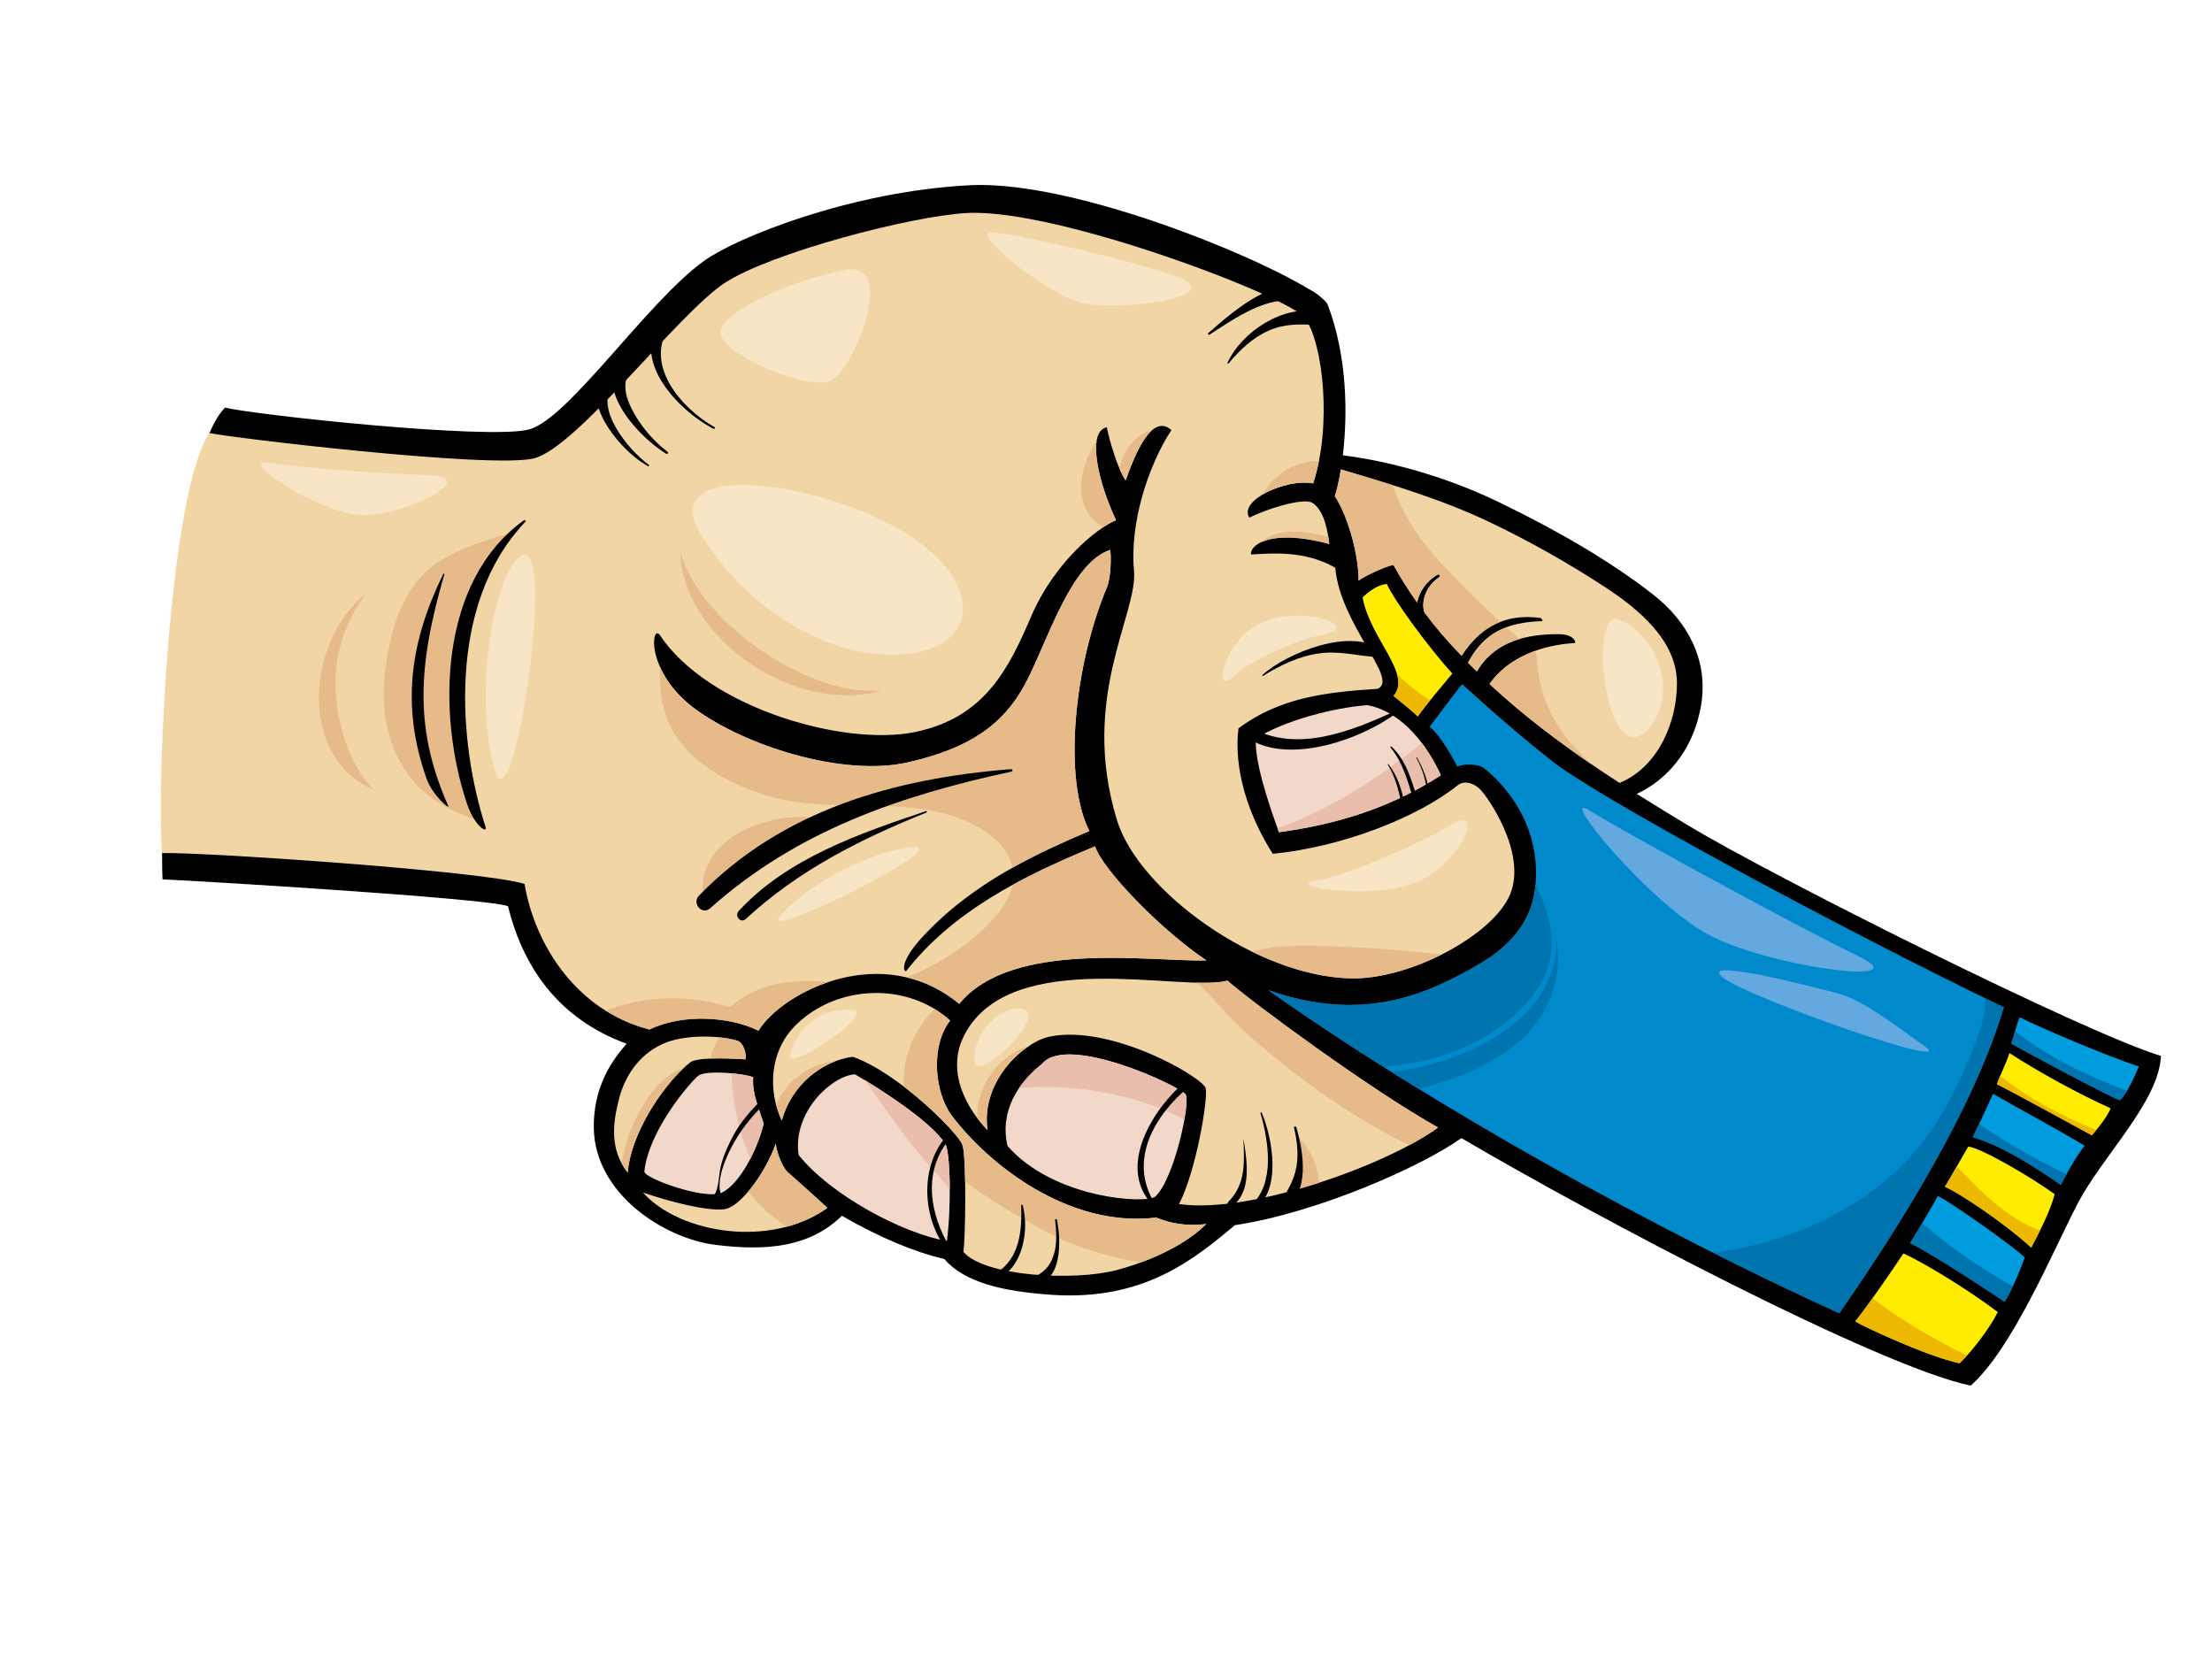 <?xml version="1.0" encoding="utf-8"?>
<!-- Generator: Adobe Illustrator 17.0.0, SVG Export Plug-In . SVG Version: 6.00 Build 0)  -->
<!DOCTYPE svg PUBLIC "-//W3C//DTD SVG 1.1//EN" "http://www.w3.org/Graphics/SVG/1.1/DTD/svg11.dtd">
<svg version="1.1" id="Layer_1" xmlns="http://www.w3.org/2000/svg" xmlns:xlink="http://www.w3.org/1999/xlink" x="0px" y="0px"
	 width="800px" height="600px" viewBox="0 0 800 600" enable-background="new 0 0 800 600" xml:space="preserve">
<g>
	<g>
		<path fill-rule="evenodd" clip-rule="evenodd" d="M75.771,156.593c1.714-4.005,3.593-7.139,5.644-9.186
			c10.173,2.6,95.573,11.775,109.937,7.903c14.368-3.877,42.628-46.133,63.347-61.014c11.616-8.346,52.81-25.061,95.993-27.302
			c43.186-2.243,126.436,35.283,129.444,43.114c7.252,18.867,7.239,40.09,5.52,54.569c15.849,1.979,36.487,7.25,56.659,17.047
			c19.218,9.338,38.792,20.226,55.663,33.386c12.507,9.757,19.914,23.858,17.263,39.851c-2.343,14.124-10.405,26.127-23.29,32.164
			c6.634,4.172,12.903,7.956,18.525,11.358c31.039,18.777,144.121,75.316,171.08,83.41c-0.859,16.818-21.246,36.146-30.346,53.778
			c-9.097,17.629-23.459,52.139-38.494,65.475c-33.829-7.2-135.874-61.132-184.177-89.534
			c-14.307,10.209-51.944,26.987-81.938,31.488c-15.019,12.599-33.184,27.435-66.261,25.187
			c-17.904-1.217-31.53-4.511-38.882-12.993c-10.172-2.241-23.707-7.875-36.963-15.592c-11.658,11.352-27.141,12.847-45.759,10.52
			c-18.616-2.331-43.624-18.53-43.977-42.211c-0.203-13.569,5.402-23.326,11.88-30.515c-25.51-9.357-37.711-28.711-42.921-49.762
			c-7.698-2.971-119.228-9.572-124.94-9.686c-0.098-2.188-0.154-5.433-0.156-9.531C58.615,275.726,62.086,188.51,75.771,156.593z"/>
		<path fill-rule="evenodd" clip-rule="evenodd" fill="#F2D5A5" d="M491.327,210.003c1.33-1.168,9.315-5.109,12.623-5.701
			c2.595,4.704,5.47,9.236,8.574,13.616c0.742-4.065,3.627-7.932,7.401-10.087c0.584-0.331,1.19,0.482,0.611,0.87
			c-3.219,2.159-5.436,5.526-5.772,9.421c-0.105,1.244,0.062,2.355,0.404,3.398c4.537,6.036,8.214,10.238,13.439,15.665
			c6.614-10.357,15.843-15.397,28.379-13.704c0.566,0.077,1.215,1.133,0.659,1.153c-12.953,0.475-20.893,4.247-26.743,15.045
			c0.765,0.764,2.454,2.421,3.23,3.173c6.43-10.906,17.855-13.53,29.594-13.495c5.66,0.013,6.425,3.146,5.776,3.19
			c-6.945,0.465-22.047,2.594-30.816,14.818c15.163,14.098,31.836,25.971,47.088,35.821c0.133-0.076,0.256-0.156,0.405-0.219
			c13.611-5.849,20.426-22.009,20.312-36.136c-0.12-15.319-14.138-26.695-25.845-34.385c-13.195-8.668-27.993-17.004-42.248-23.769
			c-17.29-8.205-35.8-13.659-53.454-18.908c-0.686,4.202-1.477,7.544-2.181,9.67C487.937,187.417,491.469,201.647,491.327,210.003z"
			/>
		<path fill-rule="evenodd" clip-rule="evenodd" fill="#E6BB89" d="M576.365,276.941c-12.53-8.518-25.585-18.328-37.68-29.576
			c4.375-6.094,10.319-9.678,16.042-11.8c0.33,0.276,0.666,0.54,0.996,0.812C556.018,253.478,564.261,266.725,576.365,276.941z"/>
		<path fill-rule="evenodd" clip-rule="evenodd" fill="#E6BB89" d="M544.746,226.871c1.579,1.435,3.171,2.855,4.78,4.259
			c-6.209,1.844-11.653,5.372-15.395,11.723c-0.776-0.752-2.465-2.409-3.23-3.173C534.496,233.041,538.887,229.066,544.746,226.871z
			"/>
		<path fill-rule="evenodd" clip-rule="evenodd" fill="#E6BB89" d="M484.942,169.769c6.194,1.844,12.496,3.716,18.814,5.72
			c0.879,2.562,1.851,5.084,2.998,7.534c4.103,8.76,9.928,15.982,16.587,22.932c6.232,6.505,12.639,12.859,19.267,18.969
			c-5.602,2.185-10.231,6.354-14.003,12.262c-5.225-5.427-8.902-9.629-13.439-15.665c-0.342-1.043-0.509-2.154-0.404-3.398
			c0.336-3.895,2.553-7.262,5.772-9.421c0.579-0.388-0.027-1.202-0.611-0.87c-3.774,2.155-6.658,6.022-7.401,10.087
			c-3.103-4.38-5.978-8.912-8.574-13.616c-3.309,0.592-11.293,4.534-12.623,5.701c0.141-8.356-3.39-22.586-8.566-30.565
			C483.464,177.312,484.256,173.971,484.942,169.769z"/>
		<path fill-rule="evenodd" clip-rule="evenodd" fill="#F2D5A5" d="M262.107,102.329c-16.689,10.892-53.496,59.598-69.011,63.445
			c-15.513,3.847-111.707-7.708-117.324-9.182c-14.468,21.093-19.269,127.036-17.148,151.924
			c14.463-0.38,116.556,6.484,131.086,11.18c3.68,22.04,18.941,45.959,45.18,52.638c12.386-5.965,29.447-4.535,39.408,0.432
			c8.914-14.306,45.016-32.556,72.611-9.707c19.005-23.219,69.12-15.189,89.454-15.701c-16.039-10.646-37.552-32.701-40.317-41.267
			c-28.08,11.55-51.81,24.102-68.387,45.181c-1.238-0.084-1.68-4.023,5.613-12.018c18.247-20.006,41.931-30.723,60.719-38.706
			c-9.533-18.797-5.678-59.511,6.392-88.252c1.399-3.327,1.573-11.402,1.11-13.413c-14.483,4.734-22.781,33.728-30.767,48.557
			c-7.987,14.828-20.27,23.253-42.4,28.287c-22.133,5.039-55.921-4.797-75.498-18.292c-19.579-13.496-17.322-31.818-14.246-27.845
			c17.283,26.234,66.25,40.381,92.024,35.224c25.775-5.157,34.364-23.367,42.45-42.154c8.085-18.79,23.397-31.639,30.578-34.524
			c-6.343-13.404-10.804-31.956-3.338-33.627c0.794,4.409,4.136,15.682,6.83,19.211c3.08-8.733,9.339-24.651,16.526-18.17
			c-8.409,12.831-15.114,33.719-13.53,50.665c1.493,15.972-19.785,45.873-6.146,90.438c7.791,25.451,50.366,56.533,84.693,57.187
			c21.427,0.406,51.676-15.781,57.588-30.631c5.917-14.852-8.291-35.388-11.301-38.084c-2.31-2.061-5.529-2.914-7.823-1.075
			c-14.404,11.548-41.549,22.238-66.805,24.746c-8.709-13.573-14.265-30.445-12.415-45.383c14.993-11.123,31.35-13.06,50.27-14.288
			c8.12-3.26-13.419-22.97-15.272-43.801c-11.269-6.484-23.616-5.143-30.45-4.791c-0.637-2.973,6.372-9.645,28.309-3.798
			c-0.989-8.231-2.945-12.725-6.07-14.845c-3.126-2.12-17.208,2.372-22.853,5.336c-4.044-6.346,13.577-14.277,23.078-12.379
			c6.863-20.881,3.611-50.918-3.034-59.882c-5.721-7.715-89.357-39.547-121.878-37.94
			C329.666,78.026,278.795,91.434,262.107,102.329z"/>
		<path fill-rule="evenodd" clip-rule="evenodd" fill="#FFEC00" d="M492.803,216.076c2.779,15.169,18.002,27.643,11.199,35.625
			c2.831,2.369,6.714,5.358,8.756,7.404c3.91-5.453,8.922-11.106,12.49-15.496c-9.878-11.015-21.312-27.048-23.675-32.383
			C497.199,211.473,492.803,216.076,492.803,216.076z"/>
		<path fill-rule="evenodd" clip-rule="evenodd" fill="#008ACC" d="M527.05,277.234c2.805-1.172,7.802-0.906,9.756,0.664
			c5.944,4.761,17.405,16.43,18.612,34.764c0.962,14.588-3.99,26.693-21.556,36.667c-17.564,9.975-40.641,20.936-75.207,8.75
			c60.318,42.61,140.356,86.845,206.545,116.874c13.286-19.17,47.111-68.737,59.491-110.655
			c-60.389-29.155-146.912-75.99-163.456-89.097c-16.545-13.107-29.863-25.453-32.43-27.807
			c-3.876,4.911-10.36,13.514-11.761,15.434C521.508,266.558,525.839,274.971,527.05,277.234z"/>
		<path fill-rule="evenodd" clip-rule="evenodd" fill="#0074AE" d="M555.354,319.798c6.007,12.387,9.113,25.78,0.412,38.228
			c-9.492,13.576-24.835,21.931-40.746,25.531c-4.836,1.095-9.725,1.836-14.642,2.335c-14.608-9.24-28.631-18.564-41.723-27.813
			c34.566,12.186,57.643,1.225,75.207-8.75C548.478,341.031,554.345,331.25,555.354,319.798z"/>
		<path fill-rule="evenodd" clip-rule="evenodd" fill="#0074AE" d="M560.168,353.984c2.116-5.158,2.862-10.167,2.637-15.044
			c1.038,5.909,1.006,11.958-0.763,18.072c-2.678,9.249-8.453,16.967-16.242,22.585c-9.72,7.009-20.996,11.264-32.621,14.276
			c-3.311-2.041-6.601-4.086-9.862-6.133c6.48-0.837,12.854-2.194,19.057-4.215C537.015,378.756,554.012,368.984,560.168,353.984z"
			/>
		<path fill-rule="evenodd" clip-rule="evenodd" fill="#0074AE" d="M651.012,445.041c17.263-6.793,33.043-17.493,44.51-32.212
			c6.45-8.281,11.117-17.321,15.282-26.91c2.625-6.036,5.354-12.221,6.647-18.707c0.411-2.054,0.523-4.113,0.533-6.176
			c2.265,1.105,4.507,2.198,6.708,3.262c-12.38,41.918-46.205,91.486-59.491,110.655c-14.617-6.631-29.909-13.957-45.513-21.806
			C630.416,451.622,640.94,449.005,651.012,445.041z"/>
		<path fill-rule="evenodd" clip-rule="evenodd" fill="#F2D8C8" d="M462.534,300.985c20.704-2.771,40.625-8.856,58.584-20.614
			c-4.507-9.837-13.352-22.783-26.574-25.352c-12.349,0.919-30.377,5.687-40.345,12.094
			C453.646,275.243,458.659,290.263,462.534,300.985z"/>
		<path fill-rule="evenodd" clip-rule="evenodd" fill="#009CDD" d="M727.371,377.368c3.581,2.206,36.588,19.78,39.289,20.554
			c2.056-1.432,5.367-8.53,6.883-12.193c-12.199-4.05-36.592-14.451-43.059-17.818C729.541,369.52,728.297,375.269,727.371,377.368z
			"/>
		<path fill-rule="evenodd" clip-rule="evenodd" fill="#FFEC00" d="M756.557,410.601c0,0,5.696-6.484,6.758-9.762
			c-11.251-5.088-25.745-12.963-36.578-19.978c-1.255,4.044-3.726,8.595-4.497,11.293
			C724.156,392.87,756.557,410.601,756.557,410.601z"/>
		<path fill-rule="evenodd" clip-rule="evenodd" fill="#F2D5A5" d="M357.152,408.695c-2.548-17.759,13.202-31.901,22.492-33.796
			c22.332-4.559,55.602,14.86,56.429,18.731c0.828,3.871-3.349,29.498-9.65,41.837c25.626,3.647,74.726-13.899,93.667-27.683
			c-24.601-13.807-66.685-44.85-76.198-53.125c-15.824,4.373-78.061-12.64-95.006,19.43
			C339.497,391.857,357.152,408.695,357.152,408.695z"/>
		<path fill-rule="evenodd" clip-rule="evenodd" fill="#009CDD" d="M713.485,411.258c11.08,3.263,23.572,11.576,31.834,17.25
			c1.579-3.035,4.967-9.491,8.628-14.155c-11.148-6.654-22.401-12.582-33.125-18.76C718.521,400.549,715.909,406.4,713.485,411.258
			L713.485,411.258L713.485,411.258z"/>
		<path fill-rule="evenodd" clip-rule="evenodd" fill="#F2D5A5" d="M287.54,371.01c-9.227,9.317-9.903,23.444-4.778,34.265
			c3.635-13.37,15.073-21.703,25.641-23.079c16.352,5.716,38.062,27.411,39.669,31.876c1.602,4.462,1.019,35.948,0.328,38.663
			c7.602,8.994,40.441,10.678,55.701,6.54c15.263-4.136,26.394-10.722,32.18-16.609c-7.5,0.963-13.323-0.357-18.09-2.316
			c-31.858,3.83-60.78-19.381-73.974-36.883c-6.055-8.037-7.946-24.82-0.595-34.363C328.245,355.076,302.458,355.952,287.54,371.01z
			"/>
		<path fill-rule="evenodd" clip-rule="evenodd" fill="#F2D8C8" d="M376.888,384.752c-8.858,6.937-15.422,17.372-12.495,29.716
			c16.933,19.294,50.59,21.034,53.501,18.239c6.932-6.658,12.662-34.004,10.947-36.844
			C427.128,393.021,386.014,373.654,376.888,384.752L376.888,384.752L376.888,384.752z"/>
		<path fill-rule="evenodd" clip-rule="evenodd" fill="#FFEC00" d="M703.407,429.198c4.971,2.108,21.381,12.964,31.23,22.012
			c3.367-6.474,6.806-13.146,8.485-19.313c-9.369-6.729-26.393-16.538-31.256-17.258
			C709.202,419.174,704.728,427.129,703.407,429.198z"/>
		<path fill-rule="evenodd" clip-rule="evenodd" fill="#F2D5A5" d="M227.013,424.094c1.32-15.438,14.247-33.35,22.588-39.862
			c2.319-1.808,12.639-1.594,19.955-1.096c0.62-2.089-0.828-6.13-2.808-6.729c-6.939-2.105-18.323-2.091-25.362,0.456
			c-9.495,3.44-15.233,11.77-17.45,20.331C221.722,405.757,220.242,415.465,227.013,424.094z"/>
		<path fill-rule="evenodd" clip-rule="evenodd" fill="#F2D8C8" d="M288.822,417.711c11.453,14.359,37.467,28.381,53.623,31.112
			c1.607-11.603,1.357-32.046-0.609-35.174c-5.017-7.991-23.959-20.15-32.614-25.097
			C301.397,388.847,286.541,401.72,288.822,417.711z"/>
		<path fill-rule="evenodd" clip-rule="evenodd" fill="#F2D8C8" d="M252.542,389.062c-2.877,2.255-17.955,19.749-19.508,34.624
			c-0.253,2.417,22.153,10.487,28.074,7.626c5.918-2.864,12.405-14.134,15.098-24.925c-2.082-6.424-4.202-11.1-3.816-16.793
			C269.483,388.305,255.423,386.805,252.542,389.062z"/>
		<path fill-rule="evenodd" clip-rule="evenodd" fill="#EABEAC" d="M514.242,268.743c2.9,3.839,5.191,7.951,6.876,11.628
			c-17.959,11.758-37.881,17.844-58.584,20.614c-0.166-0.457-0.335-0.936-0.505-1.408
			C480.924,292.818,498.426,281.586,514.242,268.743z"/>
		<path fill-rule="evenodd" clip-rule="evenodd" fill="#EABEAC" d="M396.237,394.625c-8.982-1.419-18.508-2.118-27.719-1.029
			c2.261-3.354,5.16-6.332,8.369-8.844c9.126-11.098,50.241,8.269,51.952,11.111c0.563,0.932,0.32,4.513-0.498,9.125
			C418.488,399.508,407.108,396.342,396.237,394.625z"/>
		<path fill-rule="evenodd" clip-rule="evenodd" fill="#EABEAC" d="M326.758,410.1c-4.734-6.446-9.313-13.013-14.023-19.477
			c9.479,5.733,24.683,15.99,29.101,23.026c1.066,1.697,1.625,8.485,1.657,16.191C337.734,423.433,331.905,417.105,326.758,410.1z"
			/>
		<path fill-rule="evenodd" clip-rule="evenodd" fill="#EABEAC" d="M264.498,388.158c3.494,0.323,6.677,0.897,7.892,1.436
			c-0.386,5.693,1.735,10.369,3.816,16.793c-1.08,4.325-2.777,8.717-4.79,12.624C267.04,409.44,264.941,398.345,264.498,388.158z"/>
		<path fill-rule="evenodd" clip-rule="evenodd" fill="#009CDD" d="M700.821,432.56c-2.25,4.169-8.919,15.511-10.001,17.01
			c10.259,5.213,31.502,19.433,34.136,21.183c2.183-3.193,5.206-10.062,7.344-15.944
			C728.281,450.738,703.704,433.541,700.821,432.56z"/>
		<path fill-rule="evenodd" clip-rule="evenodd" fill="#0074AE" d="M769.278,394.508c-0.942,1.598-1.864,2.888-2.618,3.414
			c-2.701-0.774-35.709-18.347-39.289-20.554c0.422-0.953,0.91-2.669,1.404-4.401C740.718,382.374,754.796,389.07,769.278,394.508z"
			/>
		<path fill-rule="evenodd" clip-rule="evenodd" fill="#0074AE" d="M747.36,424.687c-0.827,1.503-1.534,2.847-2.041,3.821
			c-8.262-5.673-20.754-13.987-31.834-17.25c0.751-1.508,1.522-3.119,2.296-4.76C725.749,413.406,736.366,419.369,747.36,424.687z"
			/>
		<path fill-rule="evenodd" clip-rule="evenodd" fill="#0074AE" d="M727.969,465.228c-1.067,2.245-2.113,4.207-3.014,5.526
			c-2.634-1.75-23.877-15.971-34.136-21.183c0.526-0.73,2.372-3.783,4.385-7.204C705.163,451.11,716.217,458.519,727.969,465.228z"
			/>
		<path fill-rule="evenodd" clip-rule="evenodd" fill="#F2D5A5" d="M261.79,437.354c-6.308,0.66-19.425-2.681-29.273-6.073
			c13.624,15.163,46.574,20.049,66.731,5.562c-3.534-3.333-12.533-11.279-14.403-12.971c-1.868-1.691-3.962-7.036-4.279-10.299
			C277.418,422.977,268.1,436.691,261.79,437.354z"/>
		<path fill-rule="evenodd" clip-rule="evenodd" fill="#E6BB89" d="M456.366,195.988c6.077-5.492,15.919-3.843,24.028-1.888
			c0.134,0.837,0.264,1.706,0.376,2.634C468.155,193.374,460.495,194.155,456.366,195.988z"/>
		<path fill-rule="evenodd" clip-rule="evenodd" fill="#E6BB89" d="M358.759,332.916c3.199-3.452,6.385-8.021,7.443-12.878
			c9.225-5.062,19.223-9.578,29.843-13.947c2.765,8.566,24.278,30.621,40.317,41.267c-20.334,0.512-70.449-7.518-89.454,15.701
			c-6.07-5.025-12.552-8.059-19.063-9.588C339.529,348.851,350.406,341.923,358.759,332.916z"/>
		<path fill-rule="evenodd" clip-rule="evenodd" fill="#E6BB89" d="M349.897,297.188c-23.156-10.204-49.441-2.136-73.235-9.636
			c-12.005-3.783-24.749-10.386-32.023-21.065c-5.36-7.866-6.116-16.474-5.987-25.416c2.24,5.117,6.545,11.104,14.174,16.364
			c19.577,13.495,53.366,23.33,75.498,18.292c22.13-5.034,34.412-13.459,42.4-28.287c7.986-14.828,16.284-43.823,30.767-48.557
			c0.463,2.01,0.289,10.086-1.11,13.413c-12.07,28.742-15.925,69.455-6.392,88.252c-8.561,3.637-18.138,7.857-27.757,13.248
			C364.452,305.825,357.022,300.325,349.897,297.188z"/>
		<path fill-rule="evenodd" clip-rule="evenodd" fill="#E6BB89" d="M156.993,204.366c9.008-6.538,20.071-9.203,30.586-12.548
			c-5.86,6.084-12.34,11.864-15.777,19.728c-4.947,11.323-7.973,23.617-8.181,35.998c-0.294,17.281,3.37,33.94,10.141,49.53
			c-6.962-2.213-13.629-5.139-19.226-9.709c-12.918-10.543-17.259-27.438-15.401-43.52
			C140.774,229.637,144.775,213.234,156.993,204.366z"/>
		<path fill-rule="evenodd" clip-rule="evenodd" fill="#E6BB89" d="M252.372,361.677c2.982,0.411,5.953,0.936,8.848,1.768
			c0.806,0.229,2.282,1.12,3.101,0.453c5.293-4.299,11.388-7.293,18.162-8.351c5.809-0.909,11.636-0.831,17.466-0.474
			c-11.927,3.901-21.603,11.191-25.653,17.692c-9.96-4.966-27.021-6.396-39.408-0.432c-5.803-1.477-11.035-3.835-15.754-6.788
			C229.556,361.305,241.575,360.195,252.372,361.677z"/>
		<path fill-rule="evenodd" clip-rule="evenodd" fill="#E6BB89" d="M275.288,235.215c12.161,8.285,28.339,15.772,43.646,14.515
			c-30.908,9.021-71.755-18.356-72.932-50.004C250.435,214.402,263.335,227.072,275.288,235.215z"/>
		<path fill-rule="evenodd" clip-rule="evenodd" fill="#E6BB89" d="M295.182,295.669c-15.116,7.313-30.705,15.295-40.829,28.885
			C251.405,303.562,276.934,293.609,295.182,295.669z"/>
		<path fill-rule="evenodd" clip-rule="evenodd" fill="#E6BB89" d="M121.422,250.61c0.87,12.085,4.878,25.767,13.491,34.888
			c-27.091-11.806-24.285-53.274-2.577-70.93C124.906,225.027,120.445,237.051,121.422,250.61z"/>
		<path fill-rule="evenodd" clip-rule="evenodd" fill="#E6BB89" d="M489.144,342.57c10.792,0.405,21.521,1.553,32.256,2.647
			c-10.552,5.312-22.622,8.815-32.731,8.622c-11.613-0.219-24.165-3.93-36-9.722C464.362,341.108,477.341,342.125,489.144,342.57z"
			/>
		<path fill-rule="evenodd" clip-rule="evenodd" fill="#E6BB89" d="M399.001,190.678c-11.536-6.964-9.053-21.173-2.367-31.238
			c-1.131,6.766,2.432,19.049,6.999,28.696C402.329,188.66,400.749,189.522,399.001,190.678z"/>
		<path fill-rule="evenodd" clip-rule="evenodd" fill="#E6BB89" d="M405.088,168.492c1.588-6.103,5.707-11.651,11.515-12.832
			c-4.097,3.591-7.465,12.359-9.476,18.06c-0.782-1.026-1.622-2.72-2.436-4.7C404.868,168.921,405.018,168.759,405.088,168.492z"/>
		<path fill-rule="evenodd" clip-rule="evenodd" fill="#E6BB89" d="M456.639,178.852c4.079-7.4,11.836-12.166,20.372-12.085
			c-0.552,2.794-1.243,5.506-2.086,8.079C469.632,173.791,461.821,175.783,456.639,178.852z"/>
		<path fill-rule="evenodd" clip-rule="evenodd" fill="#E6BB89" d="M481.227,397.595c-10.029-6.778-19.57-14.496-28.763-22.367
			c-7.091-6.07-12.732-13.589-19.624-19.836c4.647,0.121,8.472-0.022,11.053-0.734c9.513,8.275,51.597,39.318,76.198,53.125
			c-2.853,2.077-6.401,4.241-10.44,6.402C499.742,409.312,490.211,403.669,481.227,397.595z"/>
		<path fill-rule="evenodd" clip-rule="evenodd" fill="#E6BB89" d="M469.375,410.942c4.42,4.494,7.447,10.644,7.665,16.804
			c-2.68,0.868-5.385,1.68-8.09,2.442C470.759,424.177,469.499,417.43,469.375,410.942z"/>
		<path fill-rule="evenodd" clip-rule="evenodd" fill="#E6BB89" d="M353.479,404.426c-0.415-6.211,2.233-12.869,6.082-17.519
			c3.673-4.445,8.125-7.295,13.096-8.928c-8.477,5.403-17.482,16.962-15.504,30.717
			C357.152,408.695,355.502,407.118,353.479,404.426z"/>
		<path fill-rule="evenodd" clip-rule="evenodd" fill="#E6BB89" d="M412.583,456.584c-12.962-2.147-25.522-6.087-37.211-12.703
			c-8.612-4.873-18.005-10.18-26.314-16.603c-0.102-6.213-0.394-11.556-0.985-13.205c-1.03-2.863-10.325-12.803-21.169-21.08
			c-0.621-10.204,3.369-20.336,11.099-28.065c1.98,1.209,3.873,2.585,5.62,4.176c-7.352,9.543-5.461,26.326,0.595,34.363
			c13.194,17.502,42.116,40.713,73.974,36.883c4.767,1.96,10.59,3.28,18.09,2.316C431.63,447.402,423.515,452.582,412.583,456.584z"
			/>
		<path fill-rule="evenodd" clip-rule="evenodd" fill="#E6BB89" d="M302.244,383.766c-8.537,3.222-16.549,10.723-19.482,21.51
			c-0.871-1.842-1.561-3.781-2.083-5.772C284.496,390.672,292.887,384.728,302.244,383.766z"/>
		<path fill-rule="evenodd" clip-rule="evenodd" fill="#E6BB89" d="M256.908,382.849c0.66-2.76,1.743-5.36,3.372-7.664
			c2.361,0.249,4.586,0.649,6.469,1.222c1.98,0.598,3.428,4.64,2.808,6.729C265.638,382.867,260.861,382.685,256.908,382.849z"/>
		<path fill-rule="evenodd" clip-rule="evenodd" fill="#E6BB89" d="M247.404,386.135c-8.245,7.63-19.183,23.821-20.391,37.959
			c-0.852-1.087-1.575-2.189-2.179-3.307c0.797-5.65,2.79-11.277,4.878-15.734C233.239,397.52,239.222,388.737,247.404,386.135z"/>
		<path fill-rule="evenodd" clip-rule="evenodd" fill="#E6BB89" d="M275.446,436.37c-1.737-1.702-3.351-3.515-4.877-5.392
			c4.216-4.973,8.16-11.915,9.996-17.406c0.318,3.263,2.412,8.607,4.279,10.299c1.87,1.692,10.869,9.639,14.403,12.971
			c-4.423,3.179-9.46,5.423-14.773,6.833C281.272,441.52,278.239,439.107,275.446,436.37z"/>
		<path fill-rule="evenodd" clip-rule="evenodd" fill="#FFEC00" d="M670.991,477.883c2.076,1.502,26.161,12.737,37.708,15.159
			c4.834-4.585,11.106-13.007,13.838-18.519c-10.84-8.206-27.267-18.166-34.134-21.187
			C683.813,460.099,677.032,470.253,670.991,477.883z"/>
		<path fill-rule="evenodd" clip-rule="evenodd" fill="#EDB800" d="M505.222,243.741c2.439,2.458,5.091,4.724,7.976,6.853
			c1.285,0.951,2.604,1.888,3.942,2.802c-1.521,1.886-3.017,3.807-4.382,5.708c-2.042-2.047-5.925-5.035-8.756-7.404
			C505.956,249.406,506.087,246.738,505.222,243.741z"/>
		<path fill-rule="evenodd" clip-rule="evenodd" fill="#EDB800" d="M758.138,408.719c-0.914,1.121-1.581,1.882-1.581,1.882
			s-32.401-17.731-34.317-18.448c0.246-0.856,0.669-1.908,1.161-3.061C733.774,397.425,746.04,403.801,758.138,408.719z"/>
		<path fill-rule="evenodd" clip-rule="evenodd" fill="#EDB800" d="M737.773,445.057c-1.017,2.056-2.077,4.116-3.137,6.153
			c-9.849-9.047-26.259-19.903-31.23-22.012c0.74-1.157,2.459-4.154,4.305-7.363C716.709,431.243,725.795,440.561,737.773,445.057z"
			/>
		<path fill-rule="evenodd" clip-rule="evenodd" fill="#EDB800" d="M683.865,474.41c6.293,4.279,12.845,8.15,19.564,11.718
			c2.62,1.393,5.253,2.829,7.946,4.131c-0.918,1.013-1.823,1.972-2.675,2.783c-11.547-2.422-35.632-13.657-37.708-15.159
			c2.038-2.57,4.156-5.439,6.25-8.358C679.396,471.22,681.592,472.863,683.865,474.41z"/>
	</g>
	<path fill-rule="evenodd" clip-rule="evenodd" d="M189.459,188.178c0.4-0.289,0.844,0.219,0.503,0.574
		c-28.676,30.126-23.905,80.942-14.345,110.306c0.839,2.579-3.976-0.13-6.772-8.514
		C158.077,258.295,158.684,210.338,189.459,188.178z"/>
	<path fill-rule="evenodd" clip-rule="evenodd" d="M160.329,207.576c0.112-0.231,0.453-0.126,0.378,0.13
		c-9.909,33.986-10.64,56.504,1.417,83.78c0.677,1.531-5.689-3.889-7.752-9.629C144.759,255.059,148.541,231.604,160.329,207.576z"
		/>
	<path fill-rule="evenodd" clip-rule="evenodd" d="M240.065,114.919c1.391-1.479,3.836,0.736,2.64,2.336
		c-10.463,13.975,3.305,30.193,15.738,37.245c0.381,0.215-0.006,0.752-0.383,0.56C245.191,148.526,226.761,129.069,240.065,114.919z
		"/>
	<path fill-rule="evenodd" clip-rule="evenodd" d="M222.566,132.061c0.066-0.035,0.127-0.026,0.191-0.057
		c0.993-1.95,2.593-3.779,4.972-5.402c1.698-1.156,4.478,0.704,2.94,2.603c-5.013,6.195-5.93,11.168-2.296,18.484
		c2.986,6.012,7.716,11.647,13.041,15.711c0.436,0.333-0.01,0.993-0.482,0.705c-7.206-4.409-18.293-15.267-19.364-25.187
		c-6.611,9.038,5.701,23.777,13.109,29.225c0.288,0.21,0,0.604-0.3,0.446C223.712,162.942,205.598,140.679,222.566,132.061z"/>
	<path fill-rule="evenodd" clip-rule="evenodd" d="M252.828,323.873c30.26-31.052,70.704-42.339,112.816-45.7
		c0.563-0.047,0.76,0.757,0.181,0.88c-40.459,8.731-77.629,21.458-108.979,49.43C253.867,331.141,250.114,326.658,252.828,323.873z"
		/>
	<path fill-rule="evenodd" clip-rule="evenodd" d="M267.18,329.443c17.692-19.086,43.664-27.999,67.714-36.089
		c0.292-0.096,0.457,0.396,0.17,0.508c-23.891,9.616-46.27,20.885-65.341,38.5C267.852,334.086,265.52,331.233,267.18,329.443z"/>
	<path fill-rule="evenodd" clip-rule="evenodd" d="M462.871,435.27c2.651-4.556,5.137-8.112,6.031-13.493
		c0.759-4.6,0.18-9.381-0.9-13.875c-0.129-0.542,0.687-0.69,0.839-0.167c2.569,8.861,5.067,23.483-4.279,29.471
		C463.337,437.987,462.275,436.304,462.871,435.27z"/>
	<path fill-rule="evenodd" clip-rule="evenodd" d="M452.546,435.838c8.66-7.808,6.278-23.143,3.323-33.239
		c-0.075-0.27,0.357-0.415,0.464-0.158c3.901,9.166,7.36,28.284-2.742,34.954C452.665,438.004,451.777,436.53,452.546,435.838z"/>
	<path fill-rule="evenodd" clip-rule="evenodd" d="M444.319,434.565c6.191-6.267,5.747-14.081,5.388-22.315
		c-0.002-0.049,0.078-0.055,0.085-0.005c1.163,7.544,3.039,18.604-4.082,23.913C444.613,436.975,443.361,435.542,444.319,434.565z"
		/>
	<path fill-rule="evenodd" clip-rule="evenodd" d="M360.43,460.329c8.473-5.395,9.143-15.2,8.912-24.408
		c-0.007-0.32,0.463-0.317,0.536-0.038c2.305,8.821,0.3,21.652-8.466,26.417C360.136,462.994,359.26,461.075,360.43,460.329z"/>
	<path fill-rule="evenodd" clip-rule="evenodd" d="M372.972,462.486c4.225-2.155,6.667-4.024,8.155-8.75
		c1.221-3.877,0.953-8.5,0.459-12.459c-0.055-0.427,0.571-0.563,0.664-0.137c1.532,7.243,2.119,23.251-8.878,23.349
		C372.282,464.497,372.087,462.939,372.972,462.486z"/>
	<path fill-rule="evenodd" clip-rule="evenodd" d="M456.596,244.111c8.779-8.014,32.487-17.539,43.202-8.818
		c0.989,0.808,0.538,2.43-0.821,2.383c-7.49-0.261-13.991-2.412-21.717-1.39c-7.367,0.98-14.219,4.242-20.441,8.156
		C456.618,244.571,456.435,244.259,456.596,244.111z"/>
	<path fill-rule="evenodd" clip-rule="evenodd" d="M477.069,112.856c2.724,0.618,1.66,4.804-0.959,4.671
		c-6.163-0.312-11.519-0.487-17.321,2.062c-5.718,2.514-10.523,7.084-14.462,11.846c-0.15,0.184-0.515,0.048-0.399-0.198
		C449.123,119.905,464.321,109.963,477.069,112.856z"/>
	<path fill-rule="evenodd" clip-rule="evenodd" d="M437.023,120.44c9.674-8.432,27.725-24.663,40.591-13.004
		c1.506,1.366-0.401,4.101-2.218,3.276c-13.876-6.304-26.468,2.945-37.974,10.319C437.069,121.256,436.725,120.7,437.023,120.44z"/>
	<path fill-rule="evenodd" clip-rule="evenodd" d="M452.596,263.249c16.475,9.122,36.087,1.226,51.792-6.002
		c0.451-0.209,0.924,0.424,0.499,0.739c-12.913,9.662-39.845,19.083-54.412,8.389C448.484,264.914,450.489,262.08,452.596,263.249z"
		/>
	<path fill-rule="evenodd" clip-rule="evenodd" d="M428.849,391.02c1.142-0.934,2.662,0.796,1.515,1.73
		c-12.736,10.346-22.47,26.893-12.771,42.403c0.312,0.496-0.445,0.933-0.815,0.544C403.722,421.972,417.166,400.615,428.849,391.02z
		"/>
	<path fill-rule="evenodd" clip-rule="evenodd" d="M342.985,410.192c0.562-0.586,1.608,0.335,1.068,0.945
		c-10.575,11.95-8.005,27.825-0.274,40.454c0.393,0.638-0.617,1.286-1.074,0.719C333.323,440.778,332.44,421.145,342.985,410.192z"
		/>
	<path fill-rule="evenodd" clip-rule="evenodd" d="M258.451,432.108c1.535-2.788,1.482-6.799,2.153-9.918
		c0.78-3.617,2.315-7.012,3.965-10.297c2.929-5.856,7.295-10.803,12.056-15.219c0.873-0.81,2.102,0.594,1.215,1.389
		c-4.77,4.266-8.738,8.97-11.988,14.474c-2.723,4.612-7.344,14.414-4.964,19.735C262.074,434.912,256.966,434.782,258.451,432.108z"
		/>
	<path fill-rule="evenodd" clip-rule="evenodd" d="M512.465,273.95c2.242,3.942,3.981,8.389,4.387,12.946
		c0.034,0.412-0.602,0.549-0.638,0.129c-0.445-4.653-1.747-8.843-3.986-12.958C512.139,273.915,512.381,273.8,512.465,273.95z"/>
	<path fill-rule="evenodd" clip-rule="evenodd" d="M503.29,270.052c5.421,5.173,7.152,12.077,9.365,18.986
		c0.283,0.885-1.138,1.163-1.414,0.287c-2.099-6.679-3.777-13.426-8.323-18.947C502.712,270.127,503.063,269.833,503.29,270.052z"/>
	<path fill-rule="evenodd" clip-rule="evenodd" d="M502.154,276.379c3.206,4.135,4.907,9.172,5.748,14.294
		c0.102,0.644-0.86,0.843-0.993,0.201c-1.049-5.017-2.278-9.923-4.999-14.335C501.829,276.4,502.055,276.249,502.154,276.379z"/>
	<path fill-rule="evenodd" clip-rule="evenodd" fill="#64A8E0" d="M672.049,345.788c-21.725-10.452-85.283-45.168-97.251-52.704
		c-11.974-7.535,20.829,32.628,42.579,44.666C639.127,349.792,695.298,356.97,672.049,345.788z"/>
	<path fill-rule="evenodd" clip-rule="evenodd" fill="#64A8E0" d="M695.78,378.13c-8.995-6.2-21.457-16.343-31.364-18.936
		c-9.908-2.596-50.491-13.033-41.387-5.694C632.133,360.841,710.457,388.249,695.78,378.13z"/>
	<path fill-rule="evenodd" clip-rule="evenodd" fill="#F7E5C5" d="M425.898,100.184c-14.506-5.534-57.519-15.514-66.868-16.148
		c-9.351-0.636,18.968,21.732,31.431,25.343C402.926,112.989,445.29,107.579,425.898,100.184z"/>
	<path fill-rule="evenodd" clip-rule="evenodd" fill="#F7E5C5" d="M479.57,229.265c-9.782,1.75-27.151,9.206-34.237,15.909
		c-7.085,6.701-2.18-16.727,14.147-21.144C475.806,219.614,490.758,227.262,479.57,229.265z"/>
	<path fill-rule="evenodd" clip-rule="evenodd" fill="#F7E5C5" d="M319.877,188.574c-32.782-16.175-81.496-20.455-66.604,4.318
		c14.896,24.77,44.387,46.116,73.839,43.697C356.565,234.17,356.235,206.518,319.877,188.574z"/>
	<path fill-rule="evenodd" clip-rule="evenodd" fill="#F7E5C5" d="M368.134,364.81c-8.974,0.105-16.812,11.568-15.686,19.381
		C353.577,392.003,381.957,364.644,368.134,364.81z"/>
	<path fill-rule="evenodd" clip-rule="evenodd" fill="#F7E5C5" d="M307.883,365.138c-13.958-0.213-19.924,8.591-22.097,16.18
		C283.61,388.908,318.371,365.295,307.883,365.138z"/>
	<path fill-rule="evenodd" clip-rule="evenodd" fill="#F7E5C5" d="M525.176,298.12c-10.352,6.247-37.172,18.471-49.461,20.4
		c-12.289,1.928,22.692,7.62,38.141-0.174C529.303,310.556,536.701,291.168,525.176,298.12z"/>
	<path fill-rule="evenodd" clip-rule="evenodd" fill="#F7E5C5" d="M155.79,171.9c-20.451-0.785-45.69-2.55-58.267-4.51
		c-12.576-1.96,15.456,16.523,30.782,18.669C143.631,188.204,174.53,172.623,155.79,171.9z"/>
	<path fill-rule="evenodd" clip-rule="evenodd" fill="#F7E5C5" d="M185.049,204.834c-7.477,11.192-13.264,48.827-6.107,73.629
		C186.097,303.262,204.12,176.29,185.049,204.834z"/>
	<path fill-rule="evenodd" clip-rule="evenodd" fill="#F7E5C5" d="M306.168,97.574c-15.37,2.64-40.063,12.197-45.059,20.699
		c-5,8.502,29.42,22.444,38.442,19.742C308.575,135.315,324.617,94.407,306.168,97.574z"/>
	<path fill-rule="evenodd" clip-rule="evenodd" fill="#F7E5C5" d="M326.767,306.742c-16.025,3.107-35.771,14.149-44.768,24.588
		C272.999,341.768,354.208,301.421,326.767,306.742z"/>
	<path fill-rule="evenodd" clip-rule="evenodd" fill="#F7E5C5" d="M597.697,261.565c9.391-13.484-0.032-32.766-12.135-37.542
		C573.456,219.247,581.344,285.048,597.697,261.565z"/>
</g>
</svg>
